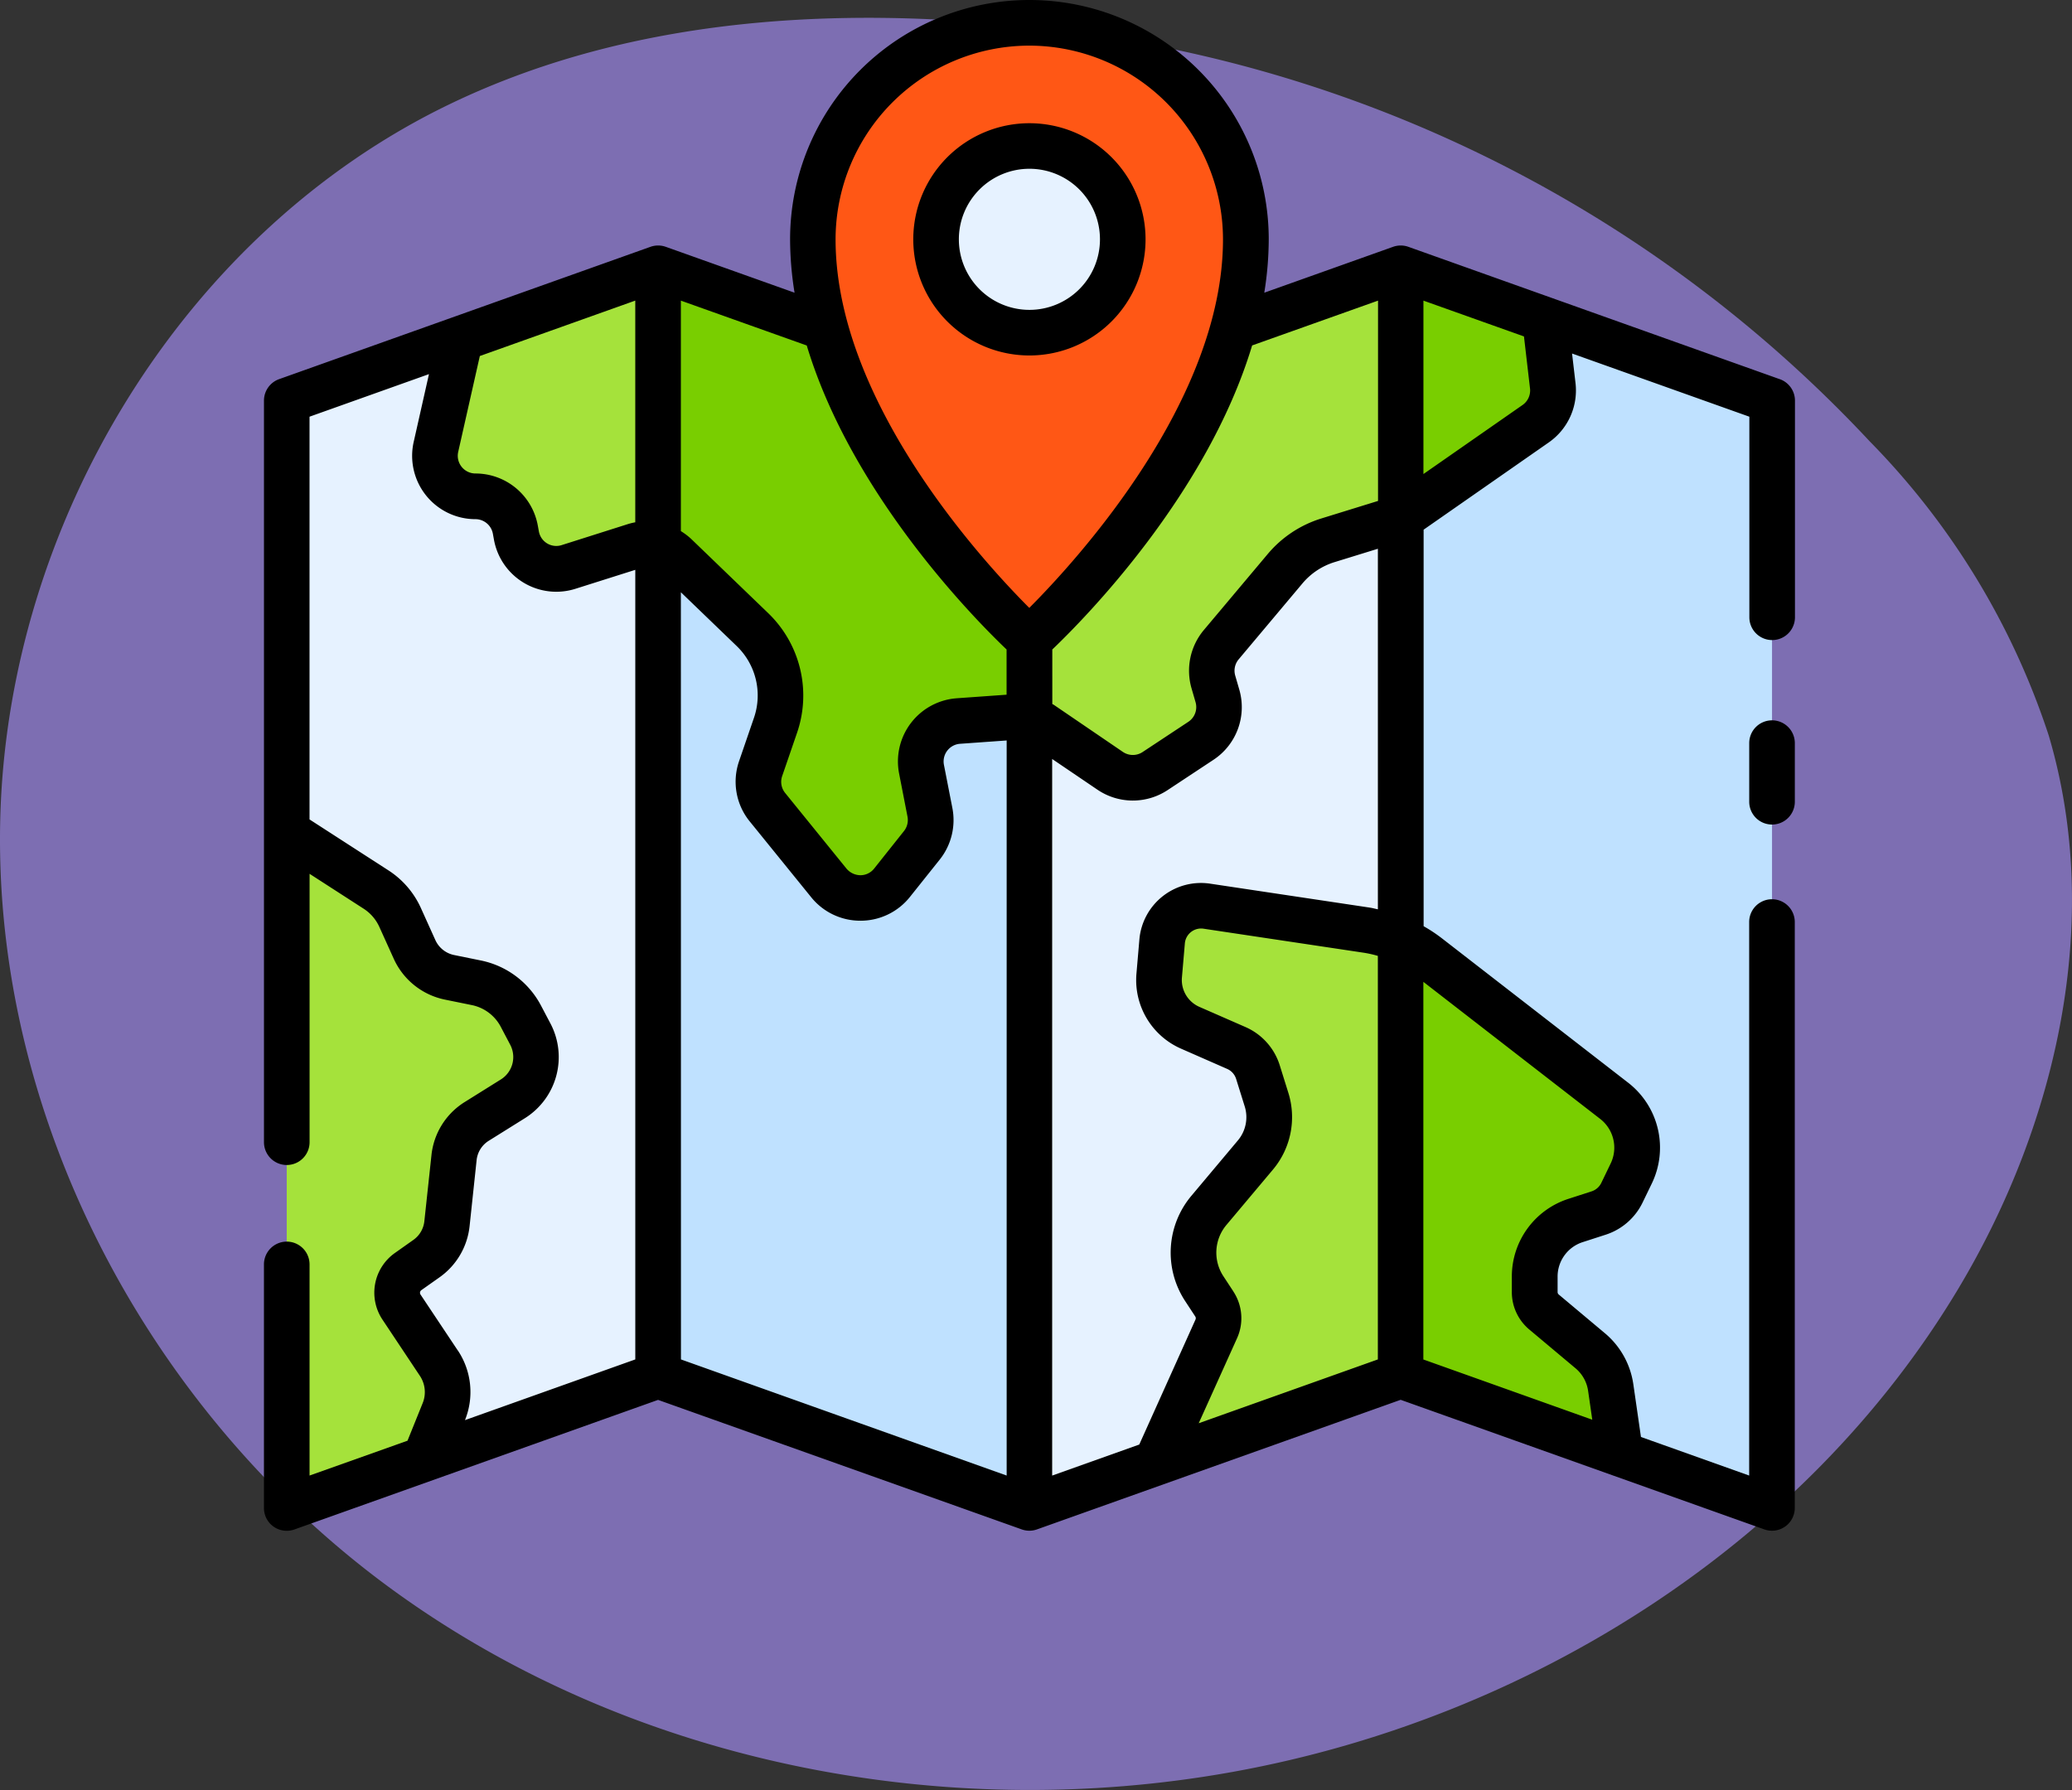 <svg xmlns="http://www.w3.org/2000/svg" xmlns:xlink="http://www.w3.org/1999/xlink" width="78.501" height="67.824" viewBox="0 0 78.501 67.824">
  <rect x="0" y="0" width="78.501" height="67.824" fill="#333333" stroke="none"/>
  <defs>
    <clipPath id="clip-path">
      <rect id="Rectángulo_401730" data-name="Rectángulo 401730" width="58" height="58" transform="translate(420 7733)" fill="#fff" stroke="#707070" stroke-width="1"/>
    </clipPath>
  </defs>
  <g id="Grupo_1100313" data-name="Grupo 1100313" transform="translate(-410 -7733)">
    <path id="_12068" data-name="12068" d="M72.033,71.913c-8.038-1.11-16.53-.839-23.844,2.675C38.045,79.46,31.382,90.507,31.127,101.757s5.606,22.305,14.66,28.988,21,9.051,32.068,7.045c11.165-2.023,21.645-8.583,27.469-18.322,3.735-6.245,5.48-13.956,3.417-20.934a28.6,28.6,0,0,0-6.787-11.156A50.145,50.145,0,0,0,72.033,71.913Z" transform="translate(378.881 7662.343)" fill="#7d6eb2"/>
    <g id="Enmascarar_grupo_1098745" data-name="Enmascarar grupo 1098745" clip-path="url(#clip-path)">
      <g id="mapa" transform="translate(417.409 7730.41)">
        <path id="Trazado_875087" data-name="Trazado 875087" d="M17.523,54.713,3.455,59.727V17.77l14.068-5.014Z" fill="#e6f2ff"/>
        <path id="Trazado_875088" data-name="Trazado 875088" d="M45.659,54.713,31.591,59.727V17.77l14.068-5.014Z" fill="#e6f2ff"/>
        <path id="Trazado_875089" data-name="Trazado 875089" d="M45.659,12.756,59.727,17.77V59.727L45.659,54.713Z" fill="#bfe1ff"/>
        <path id="Trazado_875090" data-name="Trazado 875090" d="M17.523,12.756,31.591,17.77V59.727L17.523,54.713Z" fill="#bfe1ff"/>
        <path id="Trazado_875091" data-name="Trazado 875091" d="M45.659,12.755v9.433a1.3,1.3,0,0,1-.227.094l-2.532.78a3.465,3.465,0,0,0-1.624,1.081L38.862,27.02a1.534,1.534,0,0,0-.3,1.412l.148.523a1.53,1.53,0,0,1-.627,1.708L36.359,31.8a1.53,1.53,0,0,1-1.708-.01l-2.616-1.777a1.39,1.39,0,0,0-.444-.2V17.77Z" fill="#a5e23b"/>
        <path id="Trazado_875092" data-name="Trazado 875092" d="M31.591,17.77V29.814a1.373,1.373,0,0,0-.528-.059l-2.162.158a1.534,1.534,0,0,0-1.4,1.821l.321,1.634a1.543,1.543,0,0,1-.306,1.254l-1.132,1.412a1.53,1.53,0,0,1-2.394.01l-2.323-2.868a1.538,1.538,0,0,1-.257-1.466l.563-1.649a3.443,3.443,0,0,0-.869-3.608l-2.922-2.819a1.53,1.53,0,0,0-.661-.375v-10.5Z" fill="#79ce00"/>
        <path id="Trazado_875093" data-name="Trazado 875093" d="M17.523,12.755v10.5a1.53,1.53,0,0,0-.869.015l-2.522.8a1.538,1.538,0,0,1-1.974-1.185l-.039-.232a1.536,1.536,0,0,0-1.51-1.259,1.537,1.537,0,0,1-1.5-1.871l.928-4.1Z" fill="#a5e23b"/>
        <path id="Trazado_875094" data-name="Trazado 875094" d="M50.771,18.644l-4.914,3.431a1.135,1.135,0,0,1-.2.114V12.755l5.469,1.95.291,2.5a1.523,1.523,0,0,1-.649,1.436Z" fill="#79ce00"/>
        <path id="Trazado_875095" data-name="Trazado 875095" d="M54.4,47.051l-.355.735a1.481,1.481,0,0,1-.879.765l-.879.281a2.239,2.239,0,0,0-1.545,2.132v.582a.987.987,0,0,0,.35.755l1.752,1.471a2.221,2.221,0,0,1,.78,1.392l.36,2.512-8.322-2.967V38.21a4.772,4.772,0,0,1,1.022.607l7.073,5.489A2.236,2.236,0,0,1,54.4,47.051Z" fill="#79ce00"/>
        <path id="Trazado_875096" data-name="Trazado 875096" d="M45.659,38.21v16.5l-9.265,3.3,2.28-5.069A.987.987,0,0,0,38.6,52l-.375-.578a2.492,2.492,0,0,1,.178-2.976l1.752-2.093a2.239,2.239,0,0,0,.425-2.1l-.326-1.037a1.481,1.481,0,0,0-.819-.918l-1.747-.765a1.97,1.97,0,0,1-1.175-1.974l.114-1.293a1.481,1.481,0,0,1,1.693-1.338l6.066.913a4.774,4.774,0,0,1,1.274.37Z" fill="#a5e23b"/>
        <path id="Trazado_875097" data-name="Trazado 875097" d="M3.455,34.113,6.84,36.3a2.471,2.471,0,0,1,.912,1.061l.543,1.2a1.857,1.857,0,0,0,1.322,1.058l1.017.207a2.468,2.468,0,0,1,1.69,1.267l.361.685a1.857,1.857,0,0,1-.659,2.442l-1.373.858a1.858,1.858,0,0,0-.863,1.379l-.265,2.5a1.858,1.858,0,0,1-.775,1.321l-.691.488a.987.987,0,0,0-.252,1.353l1.413,2.123a1.974,1.974,0,0,1,.188,1.834l-.721,1.785L3.455,59.727Z" fill="#a5e23b"/>
        <path id="Trazado_875098" data-name="Trazado 875098" d="M31.591,3.455a8.2,8.2,0,0,0-8.2,8.2c0,7.761,8.2,15.168,8.2,15.168s8.2-7.407,8.2-15.168A8.2,8.2,0,0,0,31.591,3.455Z" fill="#ff5715"/>
        <circle id="Elipse_11625" data-name="Elipse 11625" cx="3.537" cy="3.537" r="3.537" transform="translate(28.054 8.122)" fill="#e6f2ff"/>
        <g id="Grupo_1100321" data-name="Grupo 1100321">
          <path id="Trazado_875099" data-name="Trazado 875099" d="M59.727,29.884a.864.864,0,0,0-.864.864v2.221a.864.864,0,0,0,1.728,0V30.748a.864.864,0,0,0-.864-.864Z"/>
          <path id="Trazado_875100" data-name="Trazado 875100" d="M60.016,16.956,45.949,11.942a.865.865,0,0,0-.579,0l-4.88,1.739a12.819,12.819,0,0,0,.169-2.024,9.067,9.067,0,0,0-18.134,0,12.818,12.818,0,0,0,.169,2.024l-4.88-1.739a.865.865,0,0,0-.579,0L3.166,16.956a.863.863,0,0,0-.574.813v28.1a.864.864,0,1,0,1.728,0V35.7l2.053,1.325a1.608,1.608,0,0,1,.592.691l.543,1.2a2.727,2.727,0,0,0,1.938,1.55l1.017.207a1.6,1.6,0,0,1,1.1.823l.361.686a1,1,0,0,1-.352,1.306l-1.373.858a2.7,2.7,0,0,0-1.262,2.019l-.269,2.5a.994.994,0,0,1-.415.706l-.691.489A1.841,1.841,0,0,0,7.087,52.6L8.5,54.723a1.11,1.11,0,0,1,.105,1.032L8.03,57.18,4.319,58.5V50.5a.864.864,0,0,0-1.728,0v9.23a.863.863,0,0,0,1.154.813l13.778-4.91L31.3,60.54a.859.859,0,0,0,.579,0l13.778-4.91,13.778,4.91a.863.863,0,0,0,1.154-.813v-22.2a.864.864,0,0,0-1.728,0V58.5l-4.1-1.462-.289-2A3.1,3.1,0,0,0,53.4,53.111l-1.753-1.47a.122.122,0,0,1-.044-.095v-.583a1.37,1.37,0,0,1,.95-1.307l.878-.284a2.358,2.358,0,0,0,1.388-1.208l.358-.74a3.115,3.115,0,0,0-.889-3.8l-7.077-5.487a5.748,5.748,0,0,0-.684-.452V22.66l4.743-3.307a2.4,2.4,0,0,0,1.012-2.246l-.131-1.122,6.717,2.394v7.6a.864.864,0,0,0,1.728,0V17.77a.863.863,0,0,0-.574-.813ZM44.8,13.981v7.59l-2.147.664a4.314,4.314,0,0,0-2.036,1.352L38.2,26.463a2.4,2.4,0,0,0-.466,2.208l.152.523a.669.669,0,0,1-.274.747l-1.728,1.142a.67.67,0,0,1-.747,0L32.521,29.3c-.019-.013-.041-.022-.062-.035V27.2c1.219-1.163,5.869-5.874,7.571-11.521ZM9.95,19.716l.82-3.636,5.889-2.1v8.4a2.553,2.553,0,0,0-.268.065l-2.521.8a.67.67,0,0,1-.863-.519l-.042-.23a2.4,2.4,0,0,0-2.359-1.965.671.671,0,0,1-.655-.819Zm8.437,5.315,2.119,2.042a2.6,2.6,0,0,1,.653,2.707l-.567,1.651A2.385,2.385,0,0,0,21,33.72l2.325,2.868a2.388,2.388,0,0,0,1.863.889h.01a2.389,2.389,0,0,0,1.866-.9l1.129-1.415a2.4,2.4,0,0,0,.48-1.956l-.319-1.633a.671.671,0,0,1,.611-.8l1.765-.126V58.5l-12.34-4.4Zm13.2-20.712a7.348,7.348,0,0,1,7.339,7.339c0,6.1-5.513,12.136-7.339,13.966-1.826-1.83-7.339-7.862-7.339-13.966a7.348,7.348,0,0,1,7.339-7.339ZM30.727,27.2v1.713l-1.888.135A2.4,2.4,0,0,0,26.655,31.9l.318,1.633a.671.671,0,0,1-.134.547L25.71,35.5a.662.662,0,0,1-.522.253.7.7,0,0,1-.524-.247l-2.325-2.868a.668.668,0,0,1-.114-.642l.567-1.65a4.335,4.335,0,0,0-1.086-4.513l-2.924-2.818a2.419,2.419,0,0,0-.395-.3V13.981l4.769,1.7C24.858,21.324,29.508,26.038,30.727,27.2ZM9.938,53.765,8.524,51.643a.123.123,0,0,1,.032-.169l.691-.488a2.724,2.724,0,0,0,1.135-1.935l.266-2.5a.987.987,0,0,1,.462-.737l1.373-.858a2.732,2.732,0,0,0,.966-3.578l-.361-.685a3.323,3.323,0,0,0-2.281-1.71l-1.017-.207a1,1,0,0,1-.705-.566L8.539,37a3.33,3.33,0,0,0-1.232-1.431l-2.989-1.93V18.379l4.525-1.613-.579,2.57a2.4,2.4,0,0,0,2.34,2.926.672.672,0,0,1,.66.551l.042.23A2.4,2.4,0,0,0,14.392,24.9l2.268-.718V54.1l-6.453,2.3h0a2.836,2.836,0,0,0-.268-2.637Zm29.382-2.24-.376-.573A1.629,1.629,0,0,1,39.06,49l1.755-2.089a3.088,3.088,0,0,0,.585-2.92l-.324-1.037a2.345,2.345,0,0,0-1.3-1.449l-1.745-.764a1.111,1.111,0,0,1-.661-1.112l.111-1.292a.618.618,0,0,1,.706-.558l6.067.91a4.09,4.09,0,0,1,.539.121V54.1l-6.787,2.418L39.457,53.3a1.844,1.844,0,0,0-.138-1.774Zm13.9-6.536a1.379,1.379,0,0,1,.395,1.684l-.357.74a.622.622,0,0,1-.365.318l-.878.284a3.092,3.092,0,0,0-2.146,2.95v.583a1.847,1.847,0,0,0,.661,1.418l1.753,1.47a1.372,1.372,0,0,1,.476.855l.158,1.093-6.4-2.282V39.793Zm-8.711-8.006-6.067-.91a2.343,2.343,0,0,0-2.684,2.118l-.111,1.292a2.838,2.838,0,0,0,1.69,2.842l1.745.766a.617.617,0,0,1,.342.382l.324,1.037a1.366,1.366,0,0,1-.259,1.293L37.737,47.89A3.346,3.346,0,0,0,37.5,51.9l.375.572a.122.122,0,0,1,.009.118l-2.13,4.735-3.3,1.176V31.349l1.709,1.159a2.389,2.389,0,0,0,2.669.017l1.728-1.142a2.389,2.389,0,0,0,.982-2.669l-.152-.523a.669.669,0,0,1,.13-.618L41.933,24.7a2.584,2.584,0,0,1,1.221-.811l1.64-.506V37.045C44.7,37.026,44.608,37,44.513,36.984Zm6.049-19.676a.671.671,0,0,1-.283.629l-3.755,2.616V13.981l3.809,1.357Z"/>
          <path id="Trazado_875101" data-name="Trazado 875101" d="M35.992,11.659a4.4,4.4,0,1,0-4.4,4.4,4.4,4.4,0,0,0,4.4-4.4Zm-7.073,0a2.673,2.673,0,1,1,2.673,2.672,2.673,2.673,0,0,1-2.673-2.672Z"/>
        </g>
      </g>
    </g>
  </g>
</svg>
